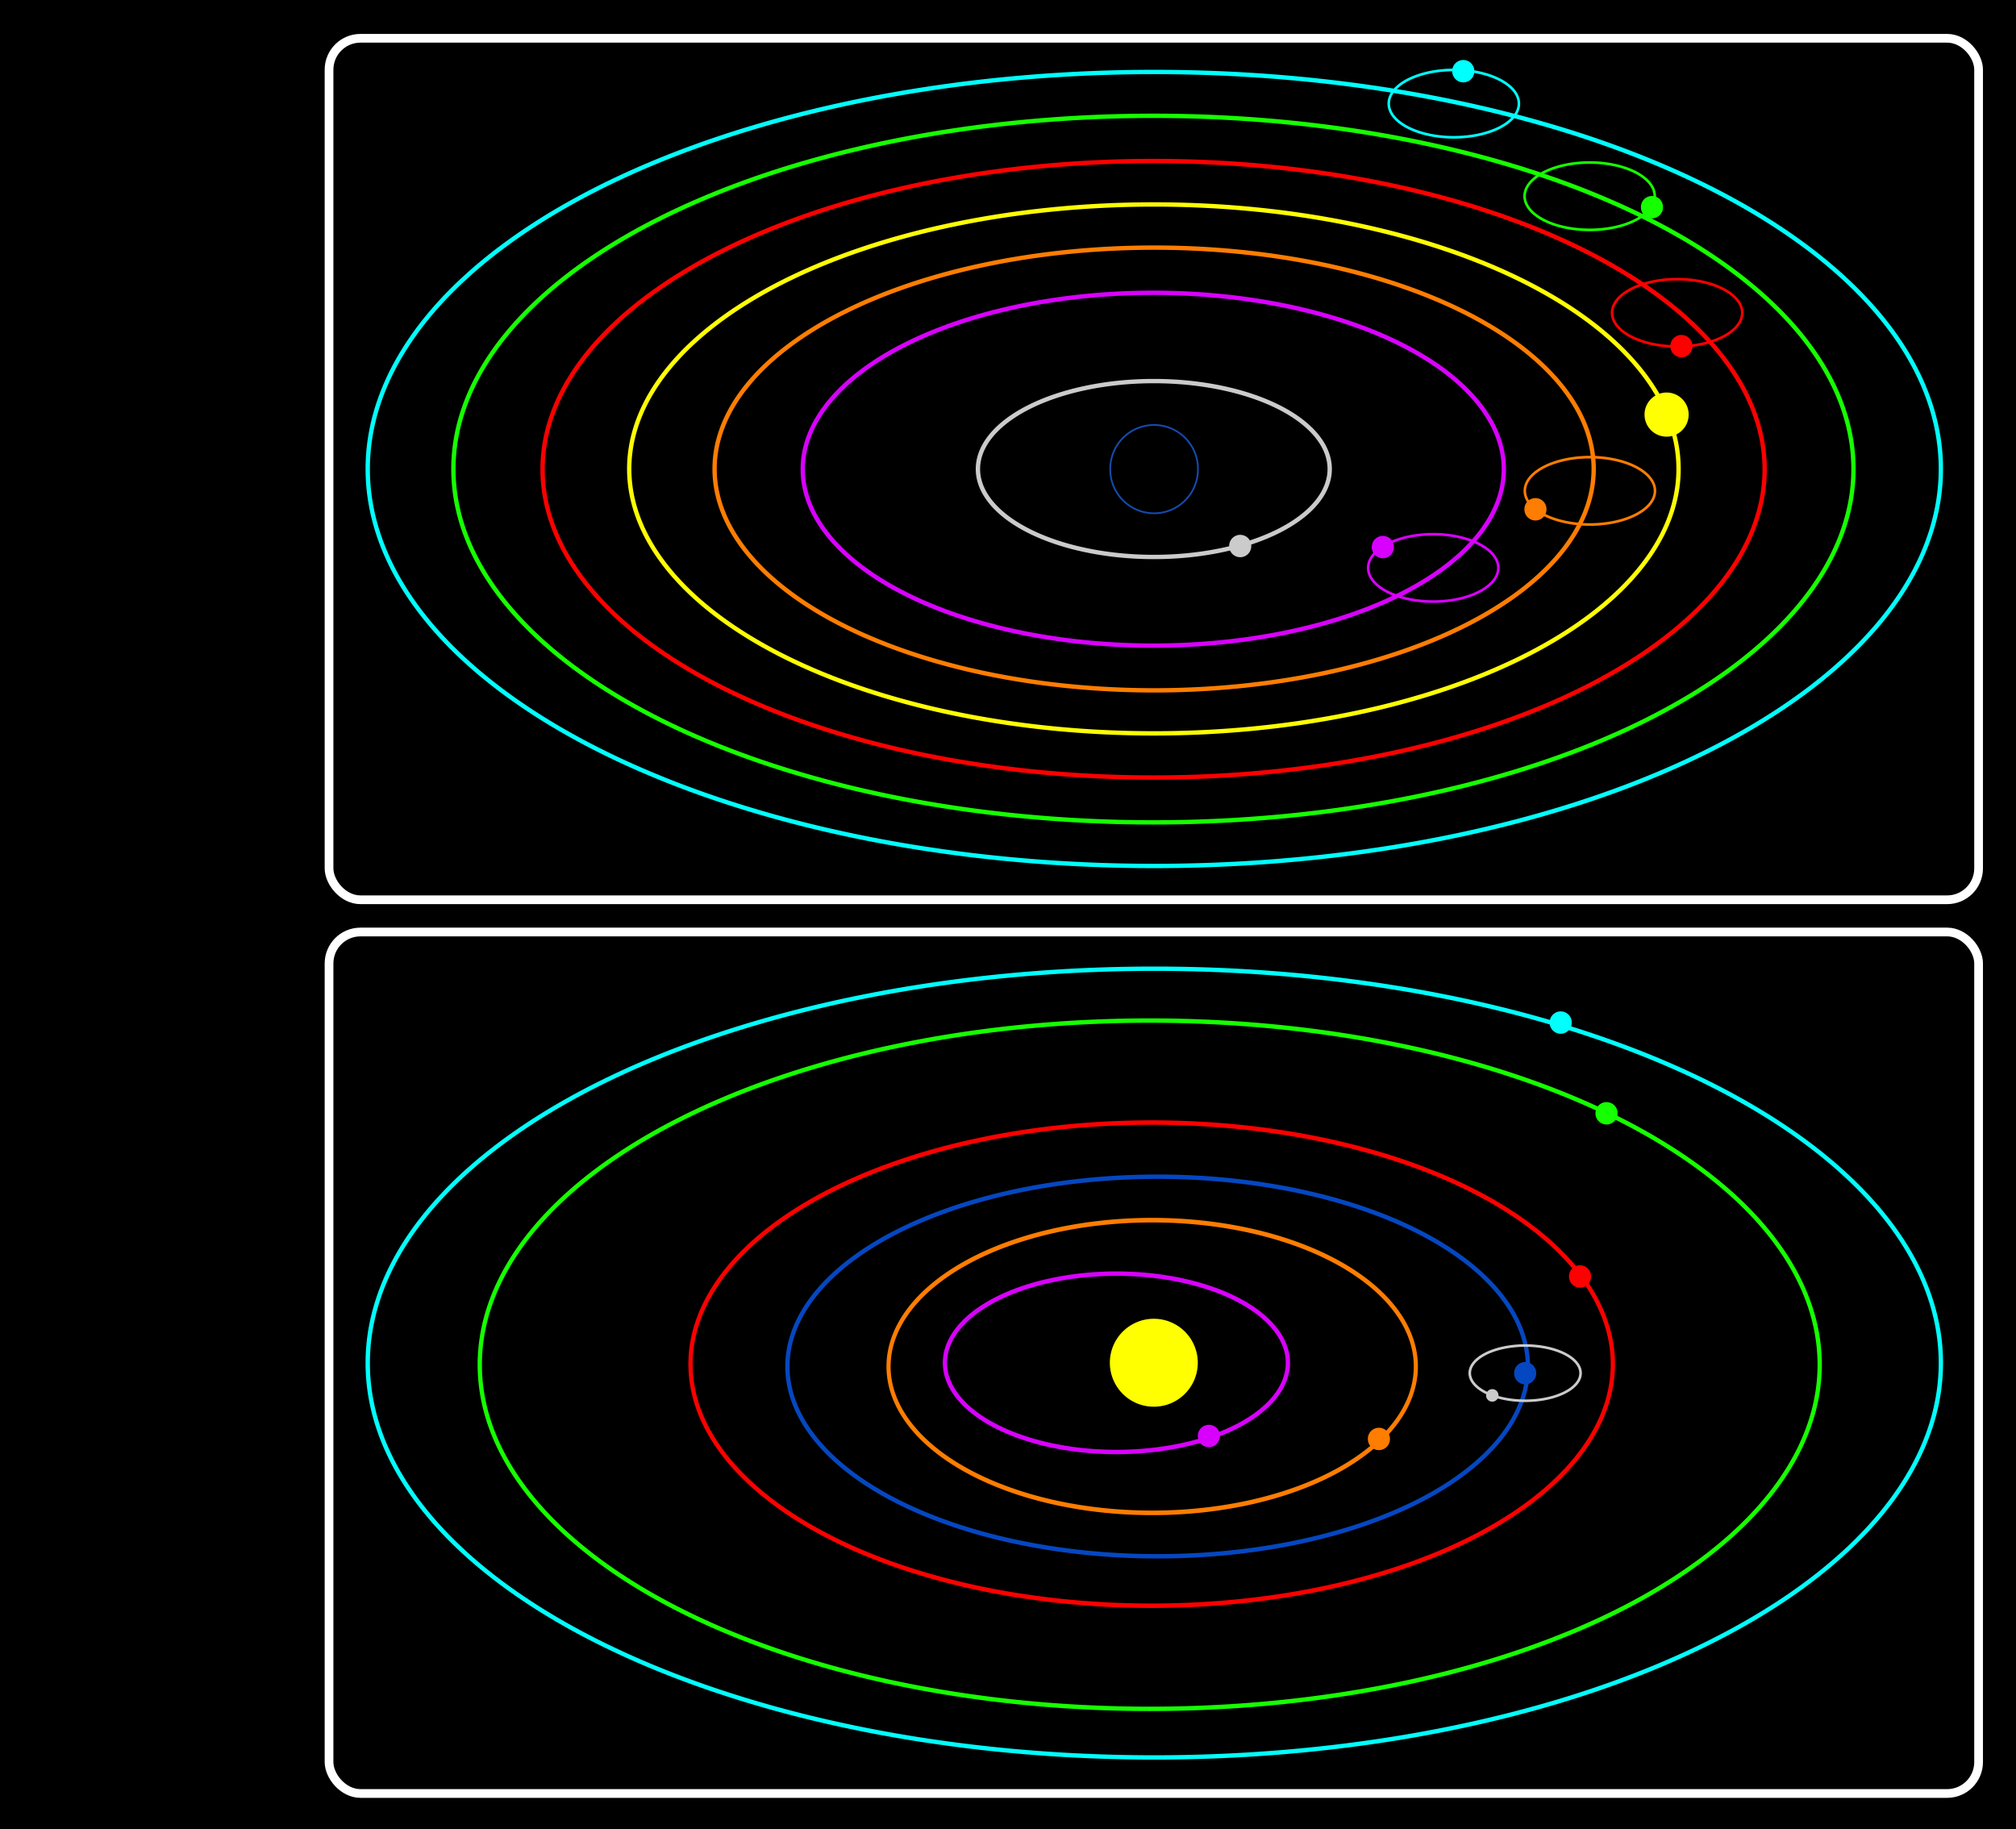 <?xml version="1.0" encoding="UTF-8" standalone="no"?>
<!-- Created with Inkscape (http://www.inkscape.org/) -->
<svg
   xmlns:dc="http://purl.org/dc/elements/1.1/"
   xmlns:cc="http://creativecommons.org/ns#"
   xmlns:rdf="http://www.w3.org/1999/02/22-rdf-syntax-ns#"
   xmlns:svg="http://www.w3.org/2000/svg"
   xmlns="http://www.w3.org/2000/svg"
   xmlns:xlink="http://www.w3.org/1999/xlink"
   xmlns:sodipodi="http://sodipodi.sourceforge.net/DTD/sodipodi-0.dtd"
   xmlns:inkscape="http://www.inkscape.org/namespaces/inkscape"
   id="svg2"
   sodipodi:version="0.32"
   inkscape:version="0.46"
   width="1155"
   height="1048"
   version="1.0"
   sodipodi:docname="Geoz_wb_en.svg"
   inkscape:output_extension="org.inkscape.output.svg.inkscape">
  <defs
     id="defs5">
    
  </defs>
  <sodipodi:namedview
     inkscape:window-height="719"
     inkscape:window-width="1280"
     inkscape:pageshadow="2"
     inkscape:pageopacity="0.0"
     guidetolerance="10.0"
     gridtolerance="10.0"
     objecttolerance="10.0"
     borderopacity="1.0"
     bordercolor="#666666"
     pagecolor="#ffffff"
     id="base"
     showgrid="false"
     showborder="true"
     inkscape:zoom="0.33331178"
     inkscape:cx="1065.4403"
     inkscape:cy="749.61882"
     inkscape:window-x="0"
     inkscape:window-y="52"
     inkscape:current-layer="svg2"
     borderlayer="true"
     inkscape:showpageshadow="false" />
  <rect
     style="opacity:1;fill:#000000;fill-opacity:1;fill-rule:evenodd;stroke:none;stroke-width:2;stroke-linecap:square;stroke-linejoin:round;stroke-miterlimit:4;stroke-dasharray:none;stroke-dashoffset:0;stroke-opacity:1"
     id="rect2454"
     width="1155"
     height="1048"
     x="0"
     y="-3.0517578e-05" />
 
  <rect
     style="opacity:1;fill:none;fill-opacity:1;fill-rule:evenodd;stroke:#ffffff;stroke-width:5;stroke-linecap:square;stroke-linejoin:round;stroke-miterlimit:4;stroke-dasharray:none;stroke-dashoffset:0;stroke-opacity:1"
     id="rect3234"
     width="945.061"
     height="493.532"
     x="188.512"
     y="21.934"
     ry="18.001"
     rx="18.001" />
  <use
     x="0"
     y="0"
     xlink:href="#rect3234"
     id="use3238"
     transform="translate(0,512)"
     width="1155"
     height="1048"
     style="stroke:#ffffff;stroke-opacity:1" />
  <path
     sodipodi:type="arc"
     style="opacity:1;fill:none;fill-opacity:1;fill-rule:evenodd;stroke:#cbcbcb;stroke-width:2.5;stroke-linecap:square;stroke-linejoin:round;stroke-miterlimit:4;stroke-dasharray:none;stroke-dashoffset:0;stroke-opacity:1"
     id="path3240"
     sodipodi:cx="657.12146"
     sodipodi:cy="276.31982"
     sodipodi:rx="100.76923"
     sodipodi:ry="50.384617"
     d="M 757.891,276.32 A 100.769,50.385 0 1 1 556.352,276.32 A 100.769,50.385 0 1 1 757.891,276.32 z"
     transform="translate(3.921,-7.62)" />
  <path
     transform="matrix(1.993,0,0,2.006,-648.905,-285.497)"
     d="M 757.891,276.32 A 100.769,50.385 0 1 1 556.352,276.32 A 100.769,50.385 0 1 1 757.891,276.32 z"
     sodipodi:ry="50.384617"
     sodipodi:rx="100.76923"
     sodipodi:cy="276.31982"
     sodipodi:cx="657.12146"
     id="path3242"
     style="opacity:1;fill:none;fill-opacity:1;fill-rule:evenodd;stroke:#d801fe;stroke-width:1.25;stroke-linecap:square;stroke-linejoin:round;stroke-miterlimit:4;stroke-dasharray:none;stroke-dashoffset:0;stroke-opacity:1"
     sodipodi:type="arc" />
  <path
     sodipodi:type="arc"
     style="opacity:1;fill:none;fill-opacity:1;fill-rule:evenodd;stroke:#ff7d01;stroke-width:0.997;stroke-linecap:square;stroke-linejoin:round;stroke-miterlimit:4;stroke-dasharray:none;stroke-dashoffset:0;stroke-opacity:1"
     id="path3244"
     sodipodi:cx="657.12146"
     sodipodi:cy="276.31982"
     sodipodi:rx="100.76923"
     sodipodi:ry="50.384617"
     d="M 757.891,276.32 A 100.769,50.385 0 1 1 556.352,276.32 A 100.769,50.385 0 1 1 757.891,276.32 z"
     transform="matrix(2.499,0,0,2.517,-980.924,-426.822)" />
  <path
     transform="matrix(2.983,0,0,3.007,-1299.109,-562.258)"
     d="M 757.891,276.32 A 100.769,50.385 0 1 1 556.352,276.32 A 100.769,50.385 0 1 1 757.891,276.32 z"
     sodipodi:ry="50.384617"
     sodipodi:rx="100.76923"
     sodipodi:cy="276.31982"
     sodipodi:cx="657.12146"
     id="path3246"
     style="opacity:1;fill:none;fill-opacity:1;fill-rule:evenodd;stroke:#fffe03;stroke-width:0.835;stroke-linecap:square;stroke-linejoin:round;stroke-miterlimit:4;stroke-dasharray:none;stroke-dashoffset:0;stroke-opacity:1"
     sodipodi:type="arc" />
  <path
     sodipodi:type="arc"
     style="opacity:1;fill:none;fill-opacity:1;fill-rule:evenodd;stroke:#fe0000;stroke-width:0.716;stroke-linecap:square;stroke-linejoin:round;stroke-miterlimit:4;stroke-dasharray:none;stroke-dashoffset:0;stroke-opacity:1"
     id="path3248"
     sodipodi:cx="657.12146"
     sodipodi:cy="276.31982"
     sodipodi:rx="100.76923"
     sodipodi:ry="50.384617"
     d="M 757.891,276.32 A 100.769,50.385 0 1 1 556.352,276.32 A 100.769,50.385 0 1 1 757.891,276.32 z"
     transform="matrix(3.474,0,0,3.505,-1621.922,-699.664)" />
  <path
     transform="matrix(3.98,0,0,4.017,-1954.517,-841.234)"
     d="M 757.891,276.32 A 100.769,50.385 0 1 1 556.352,276.32 A 100.769,50.385 0 1 1 757.891,276.32 z"
     sodipodi:ry="50.384617"
     sodipodi:rx="100.76923"
     sodipodi:cy="276.31982"
     sodipodi:cx="657.12146"
     id="path3250"
     style="opacity:1;fill:none;fill-opacity:1;fill-rule:evenodd;stroke:#16ff00;stroke-width:0.625;stroke-linecap:square;stroke-linejoin:round;stroke-miterlimit:4;stroke-dasharray:none;stroke-dashoffset:0;stroke-opacity:1"
     sodipodi:type="arc" />
  <path
     sodipodi:type="arc"
     style="opacity:1;fill:none;fill-opacity:1;fill-rule:evenodd;stroke:#01fffd;stroke-width:0.556;stroke-linecap:square;stroke-linejoin:round;stroke-miterlimit:4;stroke-dasharray:none;stroke-dashoffset:0;stroke-opacity:1"
     id="path3252"
     sodipodi:cx="657.12146"
     sodipodi:cy="276.31982"
     sodipodi:rx="100.76923"
     sodipodi:ry="50.384617"
     d="M 757.891,276.32 A 100.769,50.385 0 1 1 556.352,276.32 A 100.769,50.385 0 1 1 757.891,276.32 z"
     transform="matrix(4.472,0,0,4.514,-2277.33,-978.64)" />
  <path
     sodipodi:type="arc"
     style="opacity:1;fill:none;fill-opacity:1;fill-rule:evenodd;stroke:#d801fe;stroke-width:2.514;stroke-linecap:square;stroke-linejoin:round;stroke-miterlimit:4;stroke-dasharray:none;stroke-dashoffset:0;stroke-opacity:1"
     id="path3254"
     sodipodi:cx="657.12146"
     sodipodi:cy="276.31982"
     sodipodi:rx="100.76923"
     sodipodi:ry="50.384617"
     d="M 757.891,276.32 A 100.769,50.385 0 1 1 556.352,276.32 A 100.769,50.385 0 1 1 757.891,276.32 z"
     transform="matrix(0.975,0,0,1.014,-1.079,500.554)" />
  <path
     sodipodi:type="arc"
     style="opacity:1;fill:none;fill-opacity:1;fill-rule:evenodd;stroke:#ff7d01;stroke-width:1.583;stroke-linecap:square;stroke-linejoin:round;stroke-miterlimit:4;stroke-dasharray:none;stroke-dashoffset:0;stroke-opacity:1"
     id="path3256"
     sodipodi:cx="657.12146"
     sodipodi:cy="276.31982"
     sodipodi:rx="100.76923"
     sodipodi:ry="50.384617"
     d="M 757.891,276.32 A 100.769,50.385 0 1 1 556.352,276.32 A 100.769,50.385 0 1 1 757.891,276.32 z"
     transform="matrix(1.499,0,0,1.664,-324.915,323.061)" />
  <path
     transform="matrix(2.105,0,0,2.158,-719.995,186.552)"
     d="M 757.891,276.32 A 100.769,50.385 0 1 1 556.352,276.32 A 100.769,50.385 0 1 1 757.891,276.32 z"
     sodipodi:ry="50.384617"
     sodipodi:rx="100.76923"
     sodipodi:cy="276.31982"
     sodipodi:cx="657.12146"
     id="path3258"
     style="opacity:1;fill:none;fill-opacity:1;fill-rule:evenodd;stroke:#0547c1;stroke-width:1.173;stroke-linecap:square;stroke-linejoin:round;stroke-miterlimit:4;stroke-dasharray:none;stroke-dashoffset:0;stroke-opacity:1"
     sodipodi:type="arc" />
  <path
     sodipodi:type="arc"
     style="opacity:1;fill:none;fill-opacity:1;fill-rule:evenodd;stroke:#fe0000;stroke-width:0.932;stroke-linecap:square;stroke-linejoin:round;stroke-miterlimit:4;stroke-dasharray:none;stroke-dashoffset:0;stroke-opacity:1"
     id="path3260"
     sodipodi:cx="657.12146"
     sodipodi:cy="276.31982"
     sodipodi:rx="100.76923"
     sodipodi:ry="50.384617"
     d="M 757.891,276.32 A 100.769,50.385 0 1 1 556.352,276.32 A 100.769,50.385 0 1 1 757.891,276.32 z"
     transform="matrix(2.622,0,0,2.747,-1063.151,22.45)" />
  <path
     transform="matrix(3.809,0,0,3.913,-1844.272,-299.408)"
     d="M 757.891,276.32 A 100.769,50.385 0 1 1 556.352,276.32 A 100.769,50.385 0 1 1 757.891,276.32 z"
     sodipodi:ry="50.384617"
     sodipodi:rx="100.76923"
     sodipodi:cy="276.31982"
     sodipodi:cx="657.12146"
     id="path3262"
     style="opacity:1;fill:none;fill-opacity:1;fill-rule:evenodd;stroke:#16ff00;stroke-width:0.648;stroke-linecap:square;stroke-linejoin:round;stroke-miterlimit:4;stroke-dasharray:none;stroke-dashoffset:0;stroke-opacity:1"
     sodipodi:type="arc" />
  <path
     sodipodi:type="arc"
     style="opacity:1;fill:none;fill-opacity:1;fill-rule:evenodd;stroke:#01fffd;stroke-width:0.558;stroke-linecap:square;stroke-linejoin:round;stroke-miterlimit:4;stroke-dasharray:none;stroke-dashoffset:0;stroke-opacity:1"
     id="path3264"
     sodipodi:cx="657.12146"
     sodipodi:cy="276.31982"
     sodipodi:rx="100.76923"
     sodipodi:ry="50.384617"
     d="M 757.891,276.32 A 100.769,50.385 0 1 1 556.352,276.32 A 100.769,50.385 0 1 1 757.891,276.32 z"
     transform="matrix(4.472,0,0,4.484,-2277.33,-458.131)" />
  <path
     sodipodi:type="arc"
     style="opacity:1;fill:none;fill-opacity:1;fill-rule:evenodd;stroke:#01fffd;stroke-width:3.986;stroke-linecap:square;stroke-linejoin:round;stroke-miterlimit:4;stroke-dasharray:none;stroke-dashoffset:0;stroke-opacity:1"
     id="path3266"
     sodipodi:cx="657.12146"
     sodipodi:cy="276.31982"
     sodipodi:rx="100.76923"
     sodipodi:ry="50.384617"
     d="M 757.891,276.32 A 100.769,50.385 0 1 1 556.352,276.32 A 100.769,50.385 0 1 1 757.891,276.32 z"
     transform="matrix(0.37,0,0,0.383,589.782,-46.468)" />
  <path
     sodipodi:type="arc"
     style="opacity:1;fill:none;fill-opacity:1;fill-rule:evenodd;stroke:#16ff00;stroke-width:3.986;stroke-linecap:square;stroke-linejoin:round;stroke-miterlimit:4;stroke-dasharray:none;stroke-dashoffset:0;stroke-opacity:1"
     id="path3268"
     sodipodi:cx="657.12146"
     sodipodi:cy="276.31982"
     sodipodi:rx="100.76923"
     sodipodi:ry="50.384617"
     d="M 757.891,276.32 A 100.769,50.385 0 1 1 556.352,276.32 A 100.769,50.385 0 1 1 757.891,276.32 z"
     transform="matrix(0.37,0,0,0.383,667.613,6.568)" />
  <path
     sodipodi:type="arc"
     style="opacity:1;fill:none;fill-opacity:1;fill-rule:evenodd;stroke:#fe0000;stroke-width:3.986;stroke-linecap:square;stroke-linejoin:round;stroke-miterlimit:4;stroke-dasharray:none;stroke-dashoffset:0;stroke-opacity:1"
     id="path3270"
     sodipodi:cx="657.12146"
     sodipodi:cy="276.31982"
     sodipodi:rx="100.76923"
     sodipodi:ry="50.384617"
     d="M 757.891,276.32 A 100.769,50.385 0 1 1 556.352,276.32 A 100.769,50.385 0 1 1 757.891,276.32 z"
     transform="matrix(0.37,0,0,0.383,717.733,73.394)" />
  <path
     sodipodi:type="arc"
     style="opacity:1;fill:none;fill-opacity:1;fill-rule:evenodd;stroke:#ff7d01;stroke-width:3.986;stroke-linecap:square;stroke-linejoin:round;stroke-miterlimit:4;stroke-dasharray:none;stroke-dashoffset:0;stroke-opacity:1"
     id="path3272"
     sodipodi:cx="657.12146"
     sodipodi:cy="276.31982"
     sodipodi:rx="100.76923"
     sodipodi:ry="50.384617"
     d="M 757.891,276.32 A 100.769,50.385 0 1 1 556.352,276.32 A 100.769,50.385 0 1 1 757.891,276.32 z"
     transform="matrix(0.37,0,0,0.383,667.746,175.357)" />
  <path
     sodipodi:type="arc"
     style="opacity:1;fill:none;fill-opacity:1;fill-rule:evenodd;stroke:#d801fe;stroke-width:3.986;stroke-linecap:square;stroke-linejoin:round;stroke-miterlimit:4;stroke-dasharray:none;stroke-dashoffset:0;stroke-opacity:1"
     id="path3274"
     sodipodi:cx="657.12146"
     sodipodi:cy="276.31982"
     sodipodi:rx="100.76923"
     sodipodi:ry="50.384617"
     d="M 757.891,276.32 A 100.769,50.385 0 1 1 556.352,276.32 A 100.769,50.385 0 1 1 757.891,276.32 z"
     transform="matrix(0.37,0,0,0.383,577.981,219.509)" />
  <path
     sodipodi:type="arc"
     style="opacity:1;fill:none;fill-opacity:1;fill-rule:evenodd;stroke:#cbcbcb;stroke-width:4.769;stroke-linecap:square;stroke-linejoin:round;stroke-miterlimit:4;stroke-dasharray:none;stroke-dashoffset:0;stroke-opacity:1"
     id="path3276"
     sodipodi:cx="657.12146"
     sodipodi:cy="276.31982"
     sodipodi:rx="100.76923"
     sodipodi:ry="50.384617"
     d="M 757.891,276.32 A 100.769,50.385 0 1 1 556.352,276.32 A 100.769,50.385 0 1 1 757.891,276.32 z"
     transform="matrix(0.315,0,0,0.314,666.802,699.899)" />
  <g
     id="g3308"
     transform="translate(-96.079,5.838)">
    <path
       transform="matrix(1.674,0,0,1.674,-342.692,-522.013)"
       sodipodi:type="arc"
       style="opacity:1;fill:url(#radialGradient3402);fill-opacity:1;fill-rule:evenodd;stroke:none;stroke-width:1.5;stroke-linecap:square;stroke-linejoin:round;stroke-miterlimit:4;stroke-dasharray:none;stroke-dashoffset:0;stroke-opacity:1"
       id="path3296"
       sodipodi:cx="657.12146"
       sodipodi:cy="774.86237"
       sodipodi:rx="25.192308"
       sodipodi:ry="25.192308"
       d="M 682.314,774.862 A 25.192,25.192 0 1 1 631.929,774.862 A 25.192,25.192 0 1 1 682.314,774.862 z" />
    <path
       transform="translate(100,0)"
       d="M 682.314,774.862 A 25.192,25.192 0 1 1 631.929,774.862 A 25.192,25.192 0 1 1 682.314,774.862 z"
       sodipodi:ry="25.192308"
       sodipodi:rx="25.192308"
       sodipodi:cy="774.86237"
       sodipodi:cx="657.12146"
       id="path3294"
       style="opacity:1;fill:#ffff00;fill-opacity:1;fill-rule:evenodd;stroke:none;stroke-width:1.5;stroke-linecap:square;stroke-linejoin:round;stroke-miterlimit:4;stroke-dasharray:none;stroke-dashoffset:0;stroke-opacity:1"
       sodipodi:type="arc" />
  </g>
  <path
     sodipodi:type="arc"
     style="opacity:1;fill:#d801fe;fill-opacity:1;fill-rule:evenodd;stroke:none;stroke-width:1.5;stroke-linecap:square;stroke-linejoin:round;stroke-miterlimit:4;stroke-dasharray:none;stroke-dashoffset:0;stroke-opacity:1"
     id="path3314"
     sodipodi:cx="688.59137"
     sodipodi:cy="816.65692"
     sodipodi:rx="6.3285341"
     sodipodi:ry="6.3285341"
     d="M 694.92,816.657 A 6.329,6.329 0 1 1 682.263,816.657 A 6.329,6.329 0 1 1 694.92,816.657 z"
     transform="translate(4,6)" />
  <path
     sodipodi:type="arc"
     style="opacity:1;fill:#ff7d01;fill-opacity:1;fill-rule:evenodd;stroke:none;stroke-width:1.5;stroke-linecap:square;stroke-linejoin:round;stroke-miterlimit:4;stroke-dasharray:none;stroke-dashoffset:0;stroke-opacity:1"
     id="path3316"
     sodipodi:cx="688.59137"
     sodipodi:cy="816.65692"
     sodipodi:rx="6.3285341"
     sodipodi:ry="6.3285341"
     d="M 694.92,816.657 A 6.329,6.329 0 1 1 682.263,816.657 A 6.329,6.329 0 1 1 694.92,816.657 z"
     transform="translate(101.409,7.695)" />
  <path
     sodipodi:type="arc"
     style="opacity:1;fill:#0547c1;fill-opacity:1;fill-rule:evenodd;stroke:none;stroke-width:1.5;stroke-linecap:square;stroke-linejoin:round;stroke-miterlimit:4;stroke-dasharray:none;stroke-dashoffset:0;stroke-opacity:1"
     id="path3318"
     sodipodi:cx="688.59137"
     sodipodi:cy="816.65692"
     sodipodi:rx="6.3285341"
     sodipodi:ry="6.3285341"
     d="M 694.92,816.657 A 6.329,6.329 0 1 1 682.263,816.657 A 6.329,6.329 0 1 1 694.92,816.657 z"
     transform="translate(185.206,-29.961)" />
  <path
     sodipodi:type="arc"
     style="opacity:1;fill:#cbcbcb;fill-opacity:1;fill-rule:evenodd;stroke:none;stroke-width:1.5;stroke-linecap:square;stroke-linejoin:round;stroke-miterlimit:4;stroke-dasharray:none;stroke-dashoffset:0;stroke-opacity:1"
     id="path3320"
     sodipodi:cx="688.59137"
     sodipodi:cy="816.65692"
     sodipodi:rx="6.3285341"
     sodipodi:ry="6.3285341"
     d="M 694.92,816.657 A 6.329,6.329 0 1 1 682.263,816.657 A 6.329,6.329 0 1 1 694.92,816.657 z"
     transform="matrix(0.56,0,0,0.56,469.343,342.079)" />
  <path
     sodipodi:type="arc"
     style="opacity:1;fill:#fe0000;fill-opacity:1;fill-rule:evenodd;stroke:none;stroke-width:1.5;stroke-linecap:square;stroke-linejoin:round;stroke-miterlimit:4;stroke-dasharray:none;stroke-dashoffset:0;stroke-opacity:1"
     id="path3322"
     sodipodi:cx="688.59137"
     sodipodi:cy="816.65692"
     sodipodi:rx="6.3285341"
     sodipodi:ry="6.3285341"
     d="M 694.92,816.657 A 6.329,6.329 0 1 1 682.263,816.657 A 6.329,6.329 0 1 1 694.92,816.657 z"
     transform="translate(216.63,-85.384)" />
  <path
     sodipodi:type="arc"
     style="opacity:1;fill:#16ff00;fill-opacity:1;fill-rule:evenodd;stroke:none;stroke-width:1.5;stroke-linecap:square;stroke-linejoin:round;stroke-miterlimit:4;stroke-dasharray:none;stroke-dashoffset:0;stroke-opacity:1"
     id="path3324"
     sodipodi:cx="688.59137"
     sodipodi:cy="816.65692"
     sodipodi:rx="6.3285341"
     sodipodi:ry="6.3285341"
     d="M 694.92,816.657 A 6.329,6.329 0 1 1 682.263,816.657 A 6.329,6.329 0 1 1 694.92,816.657 z"
     transform="translate(231.812,-178.86)" />
  <path
     sodipodi:type="arc"
     style="opacity:1;fill:#01fffd;fill-opacity:1;fill-rule:evenodd;stroke:none;stroke-width:1.5;stroke-linecap:square;stroke-linejoin:round;stroke-miterlimit:4;stroke-dasharray:none;stroke-dashoffset:0;stroke-opacity:1"
     id="path3326"
     sodipodi:cx="688.59137"
     sodipodi:cy="816.65692"
     sodipodi:rx="6.3285341"
     sodipodi:ry="6.3285341"
     d="M 694.92,816.657 A 6.329,6.329 0 1 1 682.263,816.657 A 6.329,6.329 0 1 1 694.92,816.657 z"
     transform="translate(205.559,-230.836)" />
  <use
     x="0"
     y="0"
     xlink:href="#g3308"
     id="use3328"
     transform="matrix(0.502,0,0,0.502,622.98,-154.39)"
     width="1155"
     height="1048" />
  <path
     sodipodi:type="arc"
     style="opacity:1;fill:#d801fe;fill-opacity:1;fill-rule:evenodd;stroke:none;stroke-width:1.5;stroke-linecap:square;stroke-linejoin:round;stroke-miterlimit:4;stroke-dasharray:none;stroke-dashoffset:0;stroke-opacity:1"
     id="path3330"
     sodipodi:cx="688.59137"
     sodipodi:cy="816.65692"
     sodipodi:rx="6.3285341"
     sodipodi:ry="6.3285341"
     d="M 694.92,816.657 A 6.329,6.329 0 1 1 682.263,816.657 A 6.329,6.329 0 1 1 694.92,816.657 z"
     transform="translate(103.663,-503.245)" />
  <path
     sodipodi:type="arc"
     style="opacity:1;fill:#ff7d01;fill-opacity:1;fill-rule:evenodd;stroke:none;stroke-width:1.5;stroke-linecap:square;stroke-linejoin:round;stroke-miterlimit:4;stroke-dasharray:none;stroke-dashoffset:0;stroke-opacity:1"
     id="path3332"
     sodipodi:cx="688.59137"
     sodipodi:cy="816.65692"
     sodipodi:rx="6.3285341"
     sodipodi:ry="6.3285341"
     d="M 694.92,816.657 A 6.329,6.329 0 1 1 682.263,816.657 A 6.329,6.329 0 1 1 694.92,816.657 z"
     transform="translate(191.09,-524.893)" />
  <path
     sodipodi:type="arc"
     style="opacity:1;fill:#fe0000;fill-opacity:1;fill-rule:evenodd;stroke:none;stroke-width:1.5;stroke-linecap:square;stroke-linejoin:round;stroke-miterlimit:4;stroke-dasharray:none;stroke-dashoffset:0;stroke-opacity:1"
     id="path3334"
     sodipodi:cx="688.59137"
     sodipodi:cy="816.65692"
     sodipodi:rx="6.3285341"
     sodipodi:ry="6.3285341"
     d="M 694.92,816.657 A 6.329,6.329 0 1 1 682.263,816.657 A 6.329,6.329 0 1 1 694.92,816.657 z"
     transform="translate(274.721,-618.368)" />
  <path
     sodipodi:type="arc"
     style="opacity:1;fill:#16ff00;fill-opacity:1;fill-rule:evenodd;stroke:none;stroke-width:1.5;stroke-linecap:square;stroke-linejoin:round;stroke-miterlimit:4;stroke-dasharray:none;stroke-dashoffset:0;stroke-opacity:1"
     id="path3336"
     sodipodi:cx="688.59137"
     sodipodi:cy="816.65692"
     sodipodi:rx="6.3285341"
     sodipodi:ry="6.3285341"
     d="M 694.92,816.657 A 6.329,6.329 0 1 1 682.263,816.657 A 6.329,6.329 0 1 1 694.92,816.657 z"
     transform="translate(257.845,-697.967)" />
  <path
     sodipodi:type="arc"
     style="opacity:1;fill:#01fffd;fill-opacity:1;fill-rule:evenodd;stroke:none;stroke-width:1.5;stroke-linecap:square;stroke-linejoin:round;stroke-miterlimit:4;stroke-dasharray:none;stroke-dashoffset:0;stroke-opacity:1"
     id="path3338"
     sodipodi:cx="688.59137"
     sodipodi:cy="816.65692"
     sodipodi:rx="6.3285341"
     sodipodi:ry="6.3285341"
     d="M 694.92,816.657 A 6.329,6.329 0 1 1 682.263,816.657 A 6.329,6.329 0 1 1 694.92,816.657 z"
     transform="translate(149.744,-775.878)" />
  <path
     sodipodi:type="arc"
     style="opacity:1;fill:#cbcbcb;fill-opacity:1;fill-rule:evenodd;stroke:none;stroke-width:1.5;stroke-linecap:square;stroke-linejoin:round;stroke-miterlimit:4;stroke-dasharray:none;stroke-dashoffset:0;stroke-opacity:1"
     id="path3340"
     sodipodi:cx="688.59137"
     sodipodi:cy="816.65692"
     sodipodi:rx="6.3285341"
     sodipodi:ry="6.3285341"
     d="M 694.92,816.657 A 6.329,6.329 0 1 1 682.263,816.657 A 6.329,6.329 0 1 1 694.92,816.657 z"
     transform="translate(21.954,-503.845)" />
  <g
     id="g3378"
     transform="translate(-56,-6.375)">
    <path
       sodipodi:type="arc"
       style="opacity:1;fill:url(#radialGradient3382);fill-opacity:1;fill-rule:evenodd;stroke:none;stroke-width:0.97;stroke-linecap:square;stroke-linejoin:round;stroke-miterlimit:4;stroke-dasharray:none;stroke-dashoffset:0;stroke-opacity:1"
       id="path3352"
       sodipodi:cx="657.04248"
       sodipodi:cy="276.3876"
       sodipodi:rx="24.376575"
       sodipodi:ry="24.376575"
       d="M 681.419,276.388 A 24.377,24.377 0 1 1 632.666,276.388 A 24.377,24.377 0 1 1 681.419,276.388 z"
       transform="matrix(1.205,0,0,1.205,-74.58,-57.924)" />
    <path
       transform="matrix(1.031,0,0,1.031,39.783,-9.817)"
       d="M 681.419,276.388 A 24.377,24.377 0 1 1 632.666,276.388 A 24.377,24.377 0 1 1 681.419,276.388 z"
       sodipodi:ry="24.376575"
       sodipodi:rx="24.376575"
       sodipodi:cy="276.3876"
       sodipodi:cx="657.04248"
       id="path3342"
       style="opacity:1;fill:url(#linearGradient3384);fill-opacity:1;fill-rule:evenodd;stroke:#154aad;stroke-width:0.97;stroke-linecap:square;stroke-linejoin:round;stroke-miterlimit:4;stroke-dasharray:none;stroke-dashoffset:0;stroke-opacity:1"
       sodipodi:type="arc" />
  </g>
</svg>
